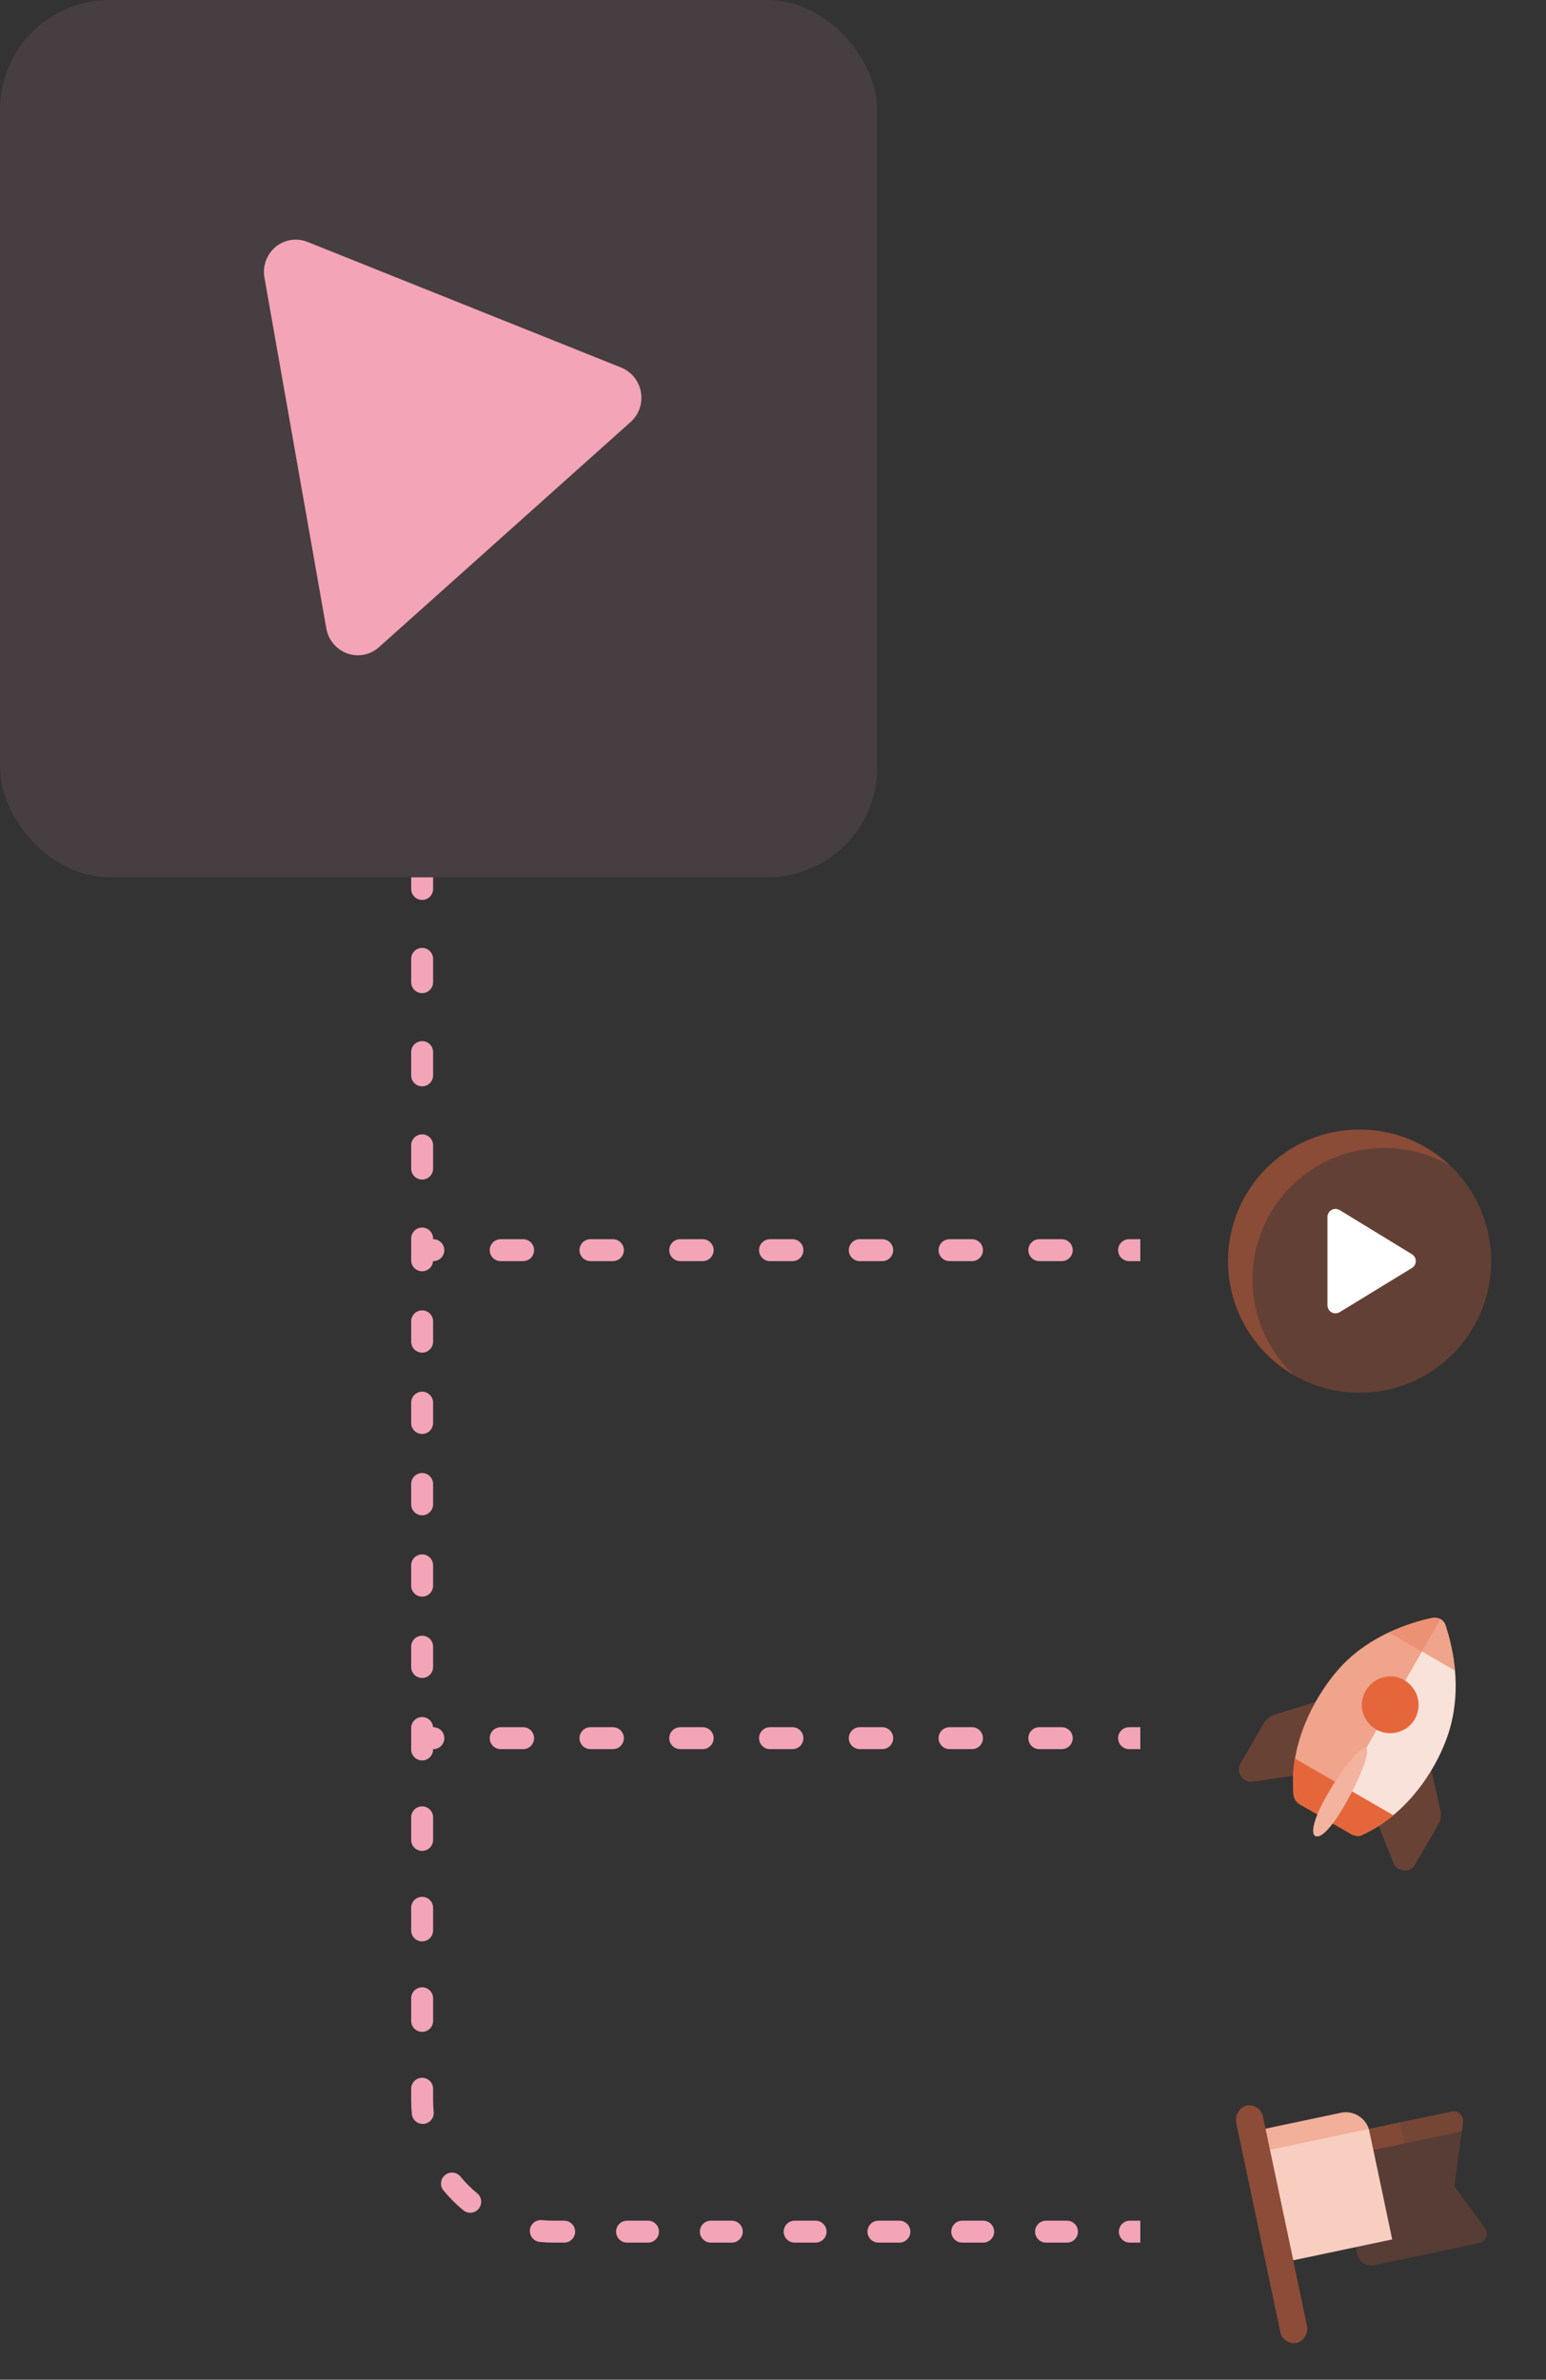 <svg width="141" height="217" viewBox="0 0 141 217" fill="none" xmlns="http://www.w3.org/2000/svg">
<rect x="0" y="0" width="141" height="217" fill="#333333" stroke="none"/>
<rect opacity="0.1" width="80" height="80" rx="10" fill="#F3A4B7"/>
<path d="M56.645 33.511L28.041 22.058C27.559 21.865 27.035 21.806 26.525 21.886C26.014 21.966 25.534 22.182 25.135 22.513C24.735 22.844 24.431 23.278 24.252 23.769C24.073 24.261 24.027 24.792 24.118 25.309L29.761 57.309C29.852 57.825 30.078 58.309 30.414 58.709C30.75 59.109 31.184 59.412 31.673 59.587C32.161 59.761 32.686 59.8 33.193 59.701C33.7 59.602 34.171 59.367 34.558 59.022L57.52 38.477C57.893 38.143 58.175 37.717 58.338 37.24C58.502 36.763 58.541 36.251 58.453 35.752C58.366 35.254 58.153 34.786 57.836 34.393C57.52 34.001 57.109 33.697 56.645 33.511Z" fill="#F3A4B7"/>
<g clip-path="url(#clip0_4336_79473)">
<g clip-path="url(#clip1_4336_79473)">
<path d="M121.529 194.832L132.421 192.537C133.004 192.414 133.547 192.969 133.424 193.542L132.644 199.364L135.462 203.211C135.805 203.686 135.533 204.413 134.95 204.536L125.339 206.561C124.64 206.708 123.935 206.249 123.788 205.55L121.529 194.832Z" fill="#E6663C" fill-opacity="0.2"/>
<path d="M126.973 204.209L117.944 206.112L115.416 194.113L122.289 192.664C123.512 192.407 124.653 193.2 124.898 194.365L126.973 204.209Z" fill="#F7CEC0"/>
<path d="M122.289 192.664L115.416 194.113L115.821 196.035L124.849 194.132C124.5 193.05 123.396 192.431 122.289 192.664Z" fill="#E6663C" fill-opacity="0.3"/>
<path opacity="0.7" d="M133.351 194.348L133.424 193.542C133.547 192.969 133.004 192.414 132.421 192.536L127.703 193.531L128.108 195.453L133.351 194.348Z" fill="#E6663C" fill-opacity="0.3"/>
<path d="M127.704 193.531L124.849 194.132L125.254 196.054L128.109 195.453L127.704 193.531Z" fill="#E6663C" fill-opacity="0.3"/>
<path fill-rule="evenodd" clip-rule="evenodd" d="M113.577 192.029C114.264 191.823 115.028 192.27 115.175 192.969L118.451 208.514L118.451 208.514L119.197 212.053C119.332 212.694 118.988 213.374 118.372 213.626C117.686 213.831 116.922 213.384 116.775 212.685L116.004 209.03L115.219 205.303L112.753 193.602C112.618 192.961 112.961 192.28 113.577 192.029Z" fill="#E6663C" fill-opacity="0.5"/>
</g>
</g>
<g clip-path="url(#clip2_4336_79473)">
<path d="M120.729 161.275L122.55 155.468C122.608 155.368 122.616 155.24 122.545 155.132C122.523 155.053 122.452 154.946 122.381 154.838C122.281 154.78 122.182 154.723 122.082 154.665C121.953 154.657 121.874 154.678 121.745 154.671C121.745 154.671 117.956 155.812 116.323 156.335C115.851 156.461 115.47 156.774 115.211 157.224L113.135 160.82C112.673 161.619 113.363 162.616 114.25 162.463L120.141 161.602L120.22 161.581C120.299 161.56 120.406 161.489 120.485 161.467C120.692 161.454 120.75 161.354 120.729 161.275Z" fill="#E6663C" fill-opacity="0.3"/>
<path d="M124.874 163.669L128.993 159.188C129.05 159.088 129.158 159.017 129.287 159.025C129.366 159.003 129.494 159.011 129.623 159.019C129.723 159.077 129.823 159.134 129.923 159.192C129.994 159.299 130.015 159.378 130.086 159.486C130.086 159.486 130.991 163.338 131.356 165.014C131.483 165.486 131.402 165.972 131.142 166.422L129.066 170.018C128.605 170.817 127.396 170.718 127.085 169.873L124.886 164.341L124.864 164.262C124.843 164.183 124.851 164.055 124.83 163.976C124.788 163.818 124.845 163.719 124.874 163.669Z" fill="#E6663C" fill-opacity="0.3"/>
<path d="M123.227 167.246C123.377 167.332 123.556 167.369 123.734 167.405C123.913 167.442 124.07 167.4 124.257 167.307C128.959 165.161 131.742 160.109 132.429 156.843C133.239 153.249 132.382 149.89 131.881 148.336C131.796 148.021 131.654 147.806 131.404 147.661C131.155 147.517 130.897 147.502 130.611 147.536C129.014 147.88 125.677 148.816 122.969 151.315C120.534 153.572 117.472 158.529 117.993 163.624C118.035 163.782 118.077 163.94 118.17 164.126C118.291 164.262 118.412 164.399 118.561 164.485L123.256 167.196L123.227 167.246Z" fill="#F9E2DA"/>
<path d="M131.39 147.653C131.141 147.509 130.883 147.494 130.597 147.528C129 147.872 125.663 148.808 122.955 151.307C120.52 153.563 117.458 158.521 117.979 163.616C118.021 163.774 118.063 163.931 118.156 164.118C118.277 164.254 118.398 164.391 118.547 164.477L120.895 165.832L131.39 147.653Z" fill="#E6663C" fill-opacity="0.5"/>
<path d="M117.966 163.675C118.007 163.832 118.049 163.99 118.14 164.175C118.26 164.311 118.38 164.447 118.528 164.533L123.239 167.253C123.388 167.339 123.566 167.375 123.743 167.411C123.921 167.447 124.078 167.404 124.263 167.311C125.27 166.827 126.207 166.236 127.073 165.537L118.097 160.355C117.925 161.455 117.881 162.561 117.966 163.675Z" fill="#E6663C"/>
<path d="M120.866 165.882L123.213 167.238C123.363 167.324 123.542 167.361 123.72 167.397C123.899 167.434 124.056 167.392 124.243 167.299C125.254 166.818 126.193 166.228 127.062 165.531L122.567 162.936L120.866 165.882Z" fill="#E6663C"/>
<path d="M132.686 152.33C132.563 150.928 132.283 149.567 131.846 148.249C131.782 148.013 131.64 147.798 131.39 147.654L129.689 150.6L132.686 152.33Z" fill="#E6663C" fill-opacity="0.5"/>
<path d="M126.693 148.87C127.968 148.275 129.241 147.821 130.601 147.541C130.837 147.478 131.141 147.509 131.39 147.654L129.689 150.6L126.693 148.87Z" fill="#E6663C" fill-opacity="0.3"/>
<path d="M129.291 154.803C129.447 155.392 129.39 155.988 129.154 156.534C128.917 157.08 128.473 157.532 127.94 157.776C127.396 158.039 126.803 158.117 126.203 157.98C125.622 157.854 125.115 157.51 124.739 157.03C124.382 156.562 124.175 155.97 124.202 155.381C124.228 154.793 124.456 154.216 124.85 153.761C125.243 153.305 125.779 153.011 126.364 152.903C126.949 152.794 127.561 152.911 128.071 153.206C128.364 153.375 128.624 153.604 128.831 153.881C129.056 154.168 129.22 154.473 129.291 154.803Z" fill="#E6663C"/>
<path d="M122.653 164.584C121.373 166.801 120.415 167.688 119.946 167.417C119.545 167.185 119.767 165.873 121.047 163.656C122.327 161.439 124.106 159.131 124.575 159.401C125.043 159.672 123.966 162.31 122.653 164.584Z" fill="#F3B39E"/>
</g>
<circle opacity="0.9" cx="124" cy="115" r="12" fill="#E6663C" fill-opacity="0.3"/>
<path fill-rule="evenodd" clip-rule="evenodd" d="M117.97 125.377C115.668 123.191 114.233 120.101 114.233 116.676C114.233 110.048 119.606 104.676 126.233 104.676C128.431 104.676 130.492 105.267 132.263 106.298C130.112 104.254 127.202 103 124 103C117.373 103 112 108.373 112 115C112 119.429 114.4 123.298 117.97 125.377Z" fill="#E6663C" fill-opacity="0.3"/>
<path d="M128.775 114.373L122.183 110.345C122.072 110.277 121.945 110.24 121.815 110.238C121.685 110.235 121.556 110.267 121.443 110.331C121.329 110.395 121.235 110.487 121.169 110.6C121.103 110.712 121.068 110.84 121.068 110.97V119.027C121.069 119.158 121.103 119.285 121.169 119.397C121.235 119.51 121.329 119.602 121.443 119.666C121.556 119.73 121.685 119.762 121.815 119.76C121.945 119.757 122.072 119.72 122.183 119.652L128.775 115.624C128.882 115.558 128.97 115.467 129.032 115.357C129.093 115.248 129.125 115.124 129.125 114.999C129.125 114.873 129.093 114.75 129.032 114.64C128.97 114.531 128.882 114.439 128.775 114.373Z" fill="white"/>
<path d="M37.5 81.062C37.5 81.615 37.948 82.062 38.5 82.062C39.052 82.062 39.5 81.615 39.5 81.062H37.5ZM39.5 87.438C39.5 86.885 39.052 86.438 38.5 86.438C37.948 86.438 37.5 86.885 37.5 87.438H39.5ZM37.5 89.562C37.5 90.115 37.948 90.562 38.5 90.562C39.052 90.562 39.5 90.115 39.5 89.562H37.5ZM39.5 95.938C39.5 95.385 39.052 94.938 38.5 94.938C37.948 94.938 37.5 95.385 37.5 95.938H39.5ZM37.5 98.062C37.5 98.615 37.948 99.062 38.5 99.062C39.052 99.062 39.5 98.615 39.5 98.062H37.5ZM39.5 104.438C39.5 103.885 39.052 103.438 38.5 103.438C37.948 103.438 37.5 103.885 37.5 104.438H39.5ZM37.5 106.562C37.5 107.115 37.948 107.562 38.5 107.562C39.052 107.562 39.5 107.115 39.5 106.562H37.5ZM39.5 112.938C39.5 112.385 39.052 111.938 38.5 111.938C37.948 111.938 37.5 112.385 37.5 112.938H39.5ZM102.977 113C102.424 113 101.977 113.448 101.977 114C101.977 114.552 102.424 115 102.977 115V113ZM96.836 115C97.388 115 97.836 114.552 97.836 114C97.836 113.448 97.388 113 96.836 113V115ZM94.789 113C94.237 113 93.789 113.448 93.789 114C93.789 114.552 94.237 115 94.789 115V113ZM88.648 115C89.201 115 89.648 114.552 89.648 114C89.648 113.448 89.201 113 88.648 113V115ZM86.602 113C86.049 113 85.602 113.448 85.602 114C85.602 114.552 86.049 115 86.602 115V113ZM80.461 115C81.013 115 81.461 114.552 81.461 114C81.461 113.448 81.013 113 80.461 113V115ZM78.414 113C77.862 113 77.414 113.448 77.414 114C77.414 114.552 77.862 115 78.414 115V113ZM72.273 115C72.826 115 73.273 114.552 73.273 114C73.273 113.448 72.826 113 72.273 113V115ZM70.227 113C69.674 113 69.227 113.448 69.227 114C69.227 114.552 69.674 115 70.227 115V113ZM64.086 115C64.638 115 65.086 114.552 65.086 114C65.086 113.448 64.638 113 64.086 113V115ZM62.039 113C61.487 113 61.039 113.448 61.039 114C61.039 114.552 61.487 115 62.039 115V113ZM55.898 115C56.451 115 56.898 114.552 56.898 114C56.898 113.448 56.451 113 55.898 113V115ZM53.852 113C53.299 113 52.852 113.448 52.852 114C52.852 114.552 53.299 115 53.852 115V113ZM47.711 115C48.263 115 48.711 114.552 48.711 114C48.711 113.448 48.263 113 47.711 113V115ZM45.664 113C45.112 113 44.664 113.448 44.664 114C44.664 114.552 45.112 115 45.664 115V113ZM39.523 115C40.076 115 40.523 114.552 40.523 114C40.523 113.448 40.076 113 39.523 113V115ZM37.5 114.927C37.5 115.479 37.948 115.927 38.5 115.927C39.052 115.927 39.5 115.479 39.5 114.927H37.5ZM39.5 120.49C39.5 119.937 39.052 119.49 38.5 119.49C37.948 119.49 37.5 119.937 37.5 120.49H39.5ZM37.5 122.344C37.5 122.896 37.948 123.344 38.5 123.344C39.052 123.344 39.5 122.896 39.5 122.344H37.5ZM39.5 127.906C39.5 127.354 39.052 126.906 38.5 126.906C37.948 126.906 37.5 127.354 37.5 127.906H39.5ZM37.5 129.76C37.5 130.313 37.948 130.76 38.5 130.76C39.052 130.76 39.5 130.313 39.5 129.76H37.5ZM39.5 135.323C39.5 134.771 39.052 134.323 38.5 134.323C37.948 134.323 37.5 134.771 37.5 135.323H39.5ZM37.5 137.177C37.5 137.729 37.948 138.177 38.5 138.177C39.052 138.177 39.5 137.729 39.5 137.177H37.5ZM39.5 142.74C39.5 142.187 39.052 141.74 38.5 141.74C37.948 141.74 37.5 142.187 37.5 142.74H39.5ZM37.5 144.594C37.5 145.146 37.948 145.594 38.5 145.594C39.052 145.594 39.5 145.146 39.5 144.594H37.5ZM39.5 150.156C39.5 149.604 39.052 149.156 38.5 149.156C37.948 149.156 37.5 149.604 37.5 150.156H39.5ZM37.5 152.01C37.5 152.563 37.948 153.01 38.5 153.01C39.052 153.01 39.5 152.563 39.5 152.01H37.5ZM39.5 157.573C39.5 157.021 39.052 156.573 38.5 156.573C37.948 156.573 37.5 157.021 37.5 157.573H39.5ZM102.977 157.5C102.424 157.5 101.977 157.948 101.977 158.5C101.977 159.052 102.424 159.5 102.977 159.5V157.5ZM96.836 159.5C97.388 159.5 97.836 159.052 97.836 158.5C97.836 157.948 97.388 157.5 96.836 157.5V159.5ZM94.789 157.5C94.237 157.5 93.789 157.948 93.789 158.5C93.789 159.052 94.237 159.5 94.789 159.5V157.5ZM88.648 159.5C89.201 159.5 89.648 159.052 89.648 158.5C89.648 157.948 89.201 157.5 88.648 157.5V159.5ZM86.602 157.5C86.049 157.5 85.602 157.948 85.602 158.5C85.602 159.052 86.049 159.5 86.602 159.5V157.5ZM80.461 159.5C81.013 159.5 81.461 159.052 81.461 158.5C81.461 157.948 81.013 157.5 80.461 157.5V159.5ZM78.414 157.5C77.862 157.5 77.414 157.948 77.414 158.5C77.414 159.052 77.862 159.5 78.414 159.5V157.5ZM72.273 159.5C72.826 159.5 73.273 159.052 73.273 158.5C73.273 157.948 72.826 157.5 72.273 157.5V159.5ZM70.227 157.5C69.674 157.5 69.227 157.948 69.227 158.5C69.227 159.052 69.674 159.5 70.227 159.5V157.5ZM64.086 159.5C64.638 159.5 65.086 159.052 65.086 158.5C65.086 157.948 64.638 157.5 64.086 157.5V159.5ZM62.039 157.5C61.487 157.5 61.039 157.948 61.039 158.5C61.039 159.052 61.487 159.5 62.039 159.5V157.5ZM55.898 159.5C56.451 159.5 56.898 159.052 56.898 158.5C56.898 157.948 56.451 157.5 55.898 157.5V159.5ZM53.852 157.5C53.299 157.5 52.852 157.948 52.852 158.5C52.852 159.052 53.299 159.5 53.852 159.5V157.5ZM47.711 159.5C48.263 159.5 48.711 159.052 48.711 158.5C48.711 157.948 48.263 157.5 47.711 157.5V159.5ZM45.664 157.5C45.112 157.5 44.664 157.948 44.664 158.5C44.664 159.052 45.112 159.5 45.664 159.5V157.5ZM39.523 159.5C40.076 159.5 40.523 159.052 40.523 158.5C40.523 157.948 40.076 157.5 39.523 157.5V159.5ZM37.5 159.531C37.5 160.084 37.948 160.531 38.5 160.531C39.052 160.531 39.5 160.084 39.5 159.531H37.5ZM39.5 165.719C39.5 165.166 39.052 164.719 38.5 164.719C37.948 164.719 37.5 165.166 37.5 165.719H39.5ZM37.5 167.781C37.5 168.334 37.948 168.781 38.5 168.781C39.052 168.781 39.5 168.334 39.5 167.781H37.5ZM39.5 173.969C39.5 173.416 39.052 172.969 38.5 172.969C37.948 172.969 37.5 173.416 37.5 173.969H39.5ZM37.5 176.031C37.5 176.584 37.948 177.031 38.5 177.031C39.052 177.031 39.5 176.584 39.5 176.031H37.5ZM39.5 182.219C39.5 181.666 39.052 181.219 38.5 181.219C37.948 181.219 37.5 181.666 37.5 182.219H39.5ZM37.5 184.281C37.5 184.834 37.948 185.281 38.5 185.281C39.052 185.281 39.5 184.834 39.5 184.281H37.5ZM39.5 190.469C39.5 189.916 39.052 189.469 38.5 189.469C37.948 189.469 37.5 189.916 37.5 190.469H39.5ZM37.562 192.774C37.615 193.323 38.104 193.725 38.654 193.672C39.203 193.618 39.606 193.129 39.552 192.58L37.562 192.774ZM41.996 198.478C41.646 198.051 41.015 197.99 40.589 198.34C40.162 198.691 40.1 199.321 40.451 199.748L41.996 198.478ZM42.252 201.549C42.679 201.9 43.309 201.838 43.66 201.411C44.01 200.985 43.949 200.354 43.522 200.004L42.252 201.549ZM49.42 202.448C48.87 202.394 48.382 202.796 48.328 203.346C48.275 203.896 48.677 204.385 49.227 204.438L49.42 202.448ZM51.455 204.5C52.008 204.5 52.455 204.052 52.455 203.5C52.455 202.948 52.008 202.5 51.455 202.5V204.5ZM57.188 202.5C56.635 202.5 56.188 202.948 56.188 203.5C56.188 204.052 56.635 204.5 57.188 204.5V202.5ZM59.098 204.5C59.651 204.5 60.098 204.052 60.098 203.5C60.098 202.948 59.651 202.5 59.098 202.5V204.5ZM64.83 202.5C64.278 202.5 63.83 202.948 63.83 203.5C63.83 204.052 64.278 204.5 64.83 204.5V202.5ZM66.741 204.5C67.293 204.5 67.741 204.052 67.741 203.5C67.741 202.948 67.293 202.5 66.741 202.5V204.5ZM72.473 202.5C71.921 202.5 71.473 202.948 71.473 203.5C71.473 204.052 71.921 204.5 72.473 204.5V202.5ZM74.384 204.5C74.936 204.5 75.384 204.052 75.384 203.5C75.384 202.948 74.936 202.5 74.384 202.5V204.5ZM80.116 202.5C79.564 202.5 79.116 202.948 79.116 203.5C79.116 204.052 79.564 204.5 80.116 204.5V202.5ZM82.027 204.5C82.579 204.5 83.027 204.052 83.027 203.5C83.027 202.948 82.579 202.5 82.027 202.5V204.5ZM87.759 202.5C87.207 202.5 86.759 202.948 86.759 203.5C86.759 204.052 87.207 204.5 87.759 204.5V202.5ZM89.67 204.5C90.222 204.5 90.67 204.052 90.67 203.5C90.67 202.948 90.222 202.5 89.67 202.5V204.5ZM95.402 202.5C94.85 202.5 94.402 202.948 94.402 203.5C94.402 204.052 94.85 204.5 95.402 204.5V202.5ZM97.312 204.5C97.865 204.5 98.312 204.052 98.312 203.5C98.312 202.948 97.865 202.5 97.312 202.5L97.312 204.5ZM103.045 202.5C102.492 202.5 102.045 202.948 102.045 203.5C102.045 204.052 102.492 204.5 103.045 204.5V202.5ZM37.5 80V81.062H39.5V80H37.5ZM37.5 87.438V89.562H39.5V87.438H37.5ZM37.5 95.938V98.062H39.5V95.938H37.5ZM37.5 104.438V106.562H39.5V104.438H37.5ZM37.5 112.938V114H39.5V112.938H37.5ZM104 113H102.977V115H104V113ZM96.836 113H94.789V115H96.836V113ZM88.648 113H86.602V115H88.648V113ZM80.461 113H78.414V115H80.461V113ZM72.273 113H70.227V115H72.273V113ZM64.086 113H62.039V115H64.086V113ZM55.898 113H53.852V115H55.898V113ZM47.711 113H45.664V115H47.711V113ZM39.523 113H38.5V115H39.523V113ZM37.5 114V114.927H39.5V114H37.5ZM37.5 120.49V122.344H39.5V120.49H37.5ZM37.5 127.906V129.76H39.5V127.906H37.5ZM37.5 135.323V137.177H39.5V135.323H37.5ZM37.5 142.74V144.594H39.5V142.74H37.5ZM37.5 150.156V152.01H39.5V150.156H37.5ZM37.5 157.573V158.5H39.5V157.573H37.5ZM104 157.5H102.977V159.5H104V157.5ZM96.836 157.5H94.789V159.5H96.836V157.5ZM88.648 157.5H86.602V159.5H88.648V157.5ZM80.461 157.5H78.414V159.5H80.461V157.5ZM72.273 157.5H70.227V159.5H72.273V157.5ZM64.086 157.5H62.039V159.5H64.086V157.5ZM55.898 157.5H53.852V159.5H55.898V157.5ZM47.711 157.5H45.664V159.5H47.711V157.5ZM39.523 157.5H38.5V159.5H39.523V157.5ZM37.5 158.5V159.531H39.5V158.5H37.5ZM37.5 165.719V167.781H39.5V165.719H37.5ZM37.5 173.969V176.031H39.5V173.969H37.5ZM37.5 182.219V184.281H39.5V182.219H37.5ZM37.5 190.469V191.5H39.5V190.469H37.5ZM37.5 191.5C37.5 191.929 37.521 192.354 37.562 192.774L39.552 192.58C39.518 192.225 39.5 191.865 39.5 191.5H37.5ZM40.451 199.748C40.991 200.405 41.595 201.009 42.252 201.549L43.522 200.004C42.965 199.546 42.454 199.035 41.996 198.478L40.451 199.748ZM49.227 204.438C49.646 204.479 50.071 204.5 50.5 204.5V202.5C50.135 202.5 49.775 202.482 49.42 202.448L49.227 204.438ZM50.5 204.5H51.455V202.5H50.5V204.5ZM57.188 204.5H59.098V202.5H57.188V204.5ZM64.83 204.5H66.741V202.5H64.83V204.5ZM72.473 204.5H74.384V202.5H72.473V204.5ZM80.116 204.5H82.027V202.5H80.116V204.5ZM87.759 204.5H89.67V202.5H87.759V204.5ZM95.402 204.5H97.312L97.312 202.5H95.402V204.5ZM103.045 204.5H104V202.5H103.045V204.5Z" fill="#F3A4B7"/>
<defs>
<clipPath id="clip0_4336_79473">
<rect width="26.345" height="26.345" fill="white" transform="translate(109 190.433) rotate(-11.901)"/>
</clipPath>
<clipPath id="clip1_4336_79473">
<rect width="26.345" height="26.345" fill="white" transform="translate(109 190.433) rotate(-11.901)"/>
</clipPath>
<clipPath id="clip2_4336_79473">
<rect width="18.396" height="24.039" fill="white" transform="translate(124 142) rotate(30)"/>
</clipPath>
</defs>
</svg>
